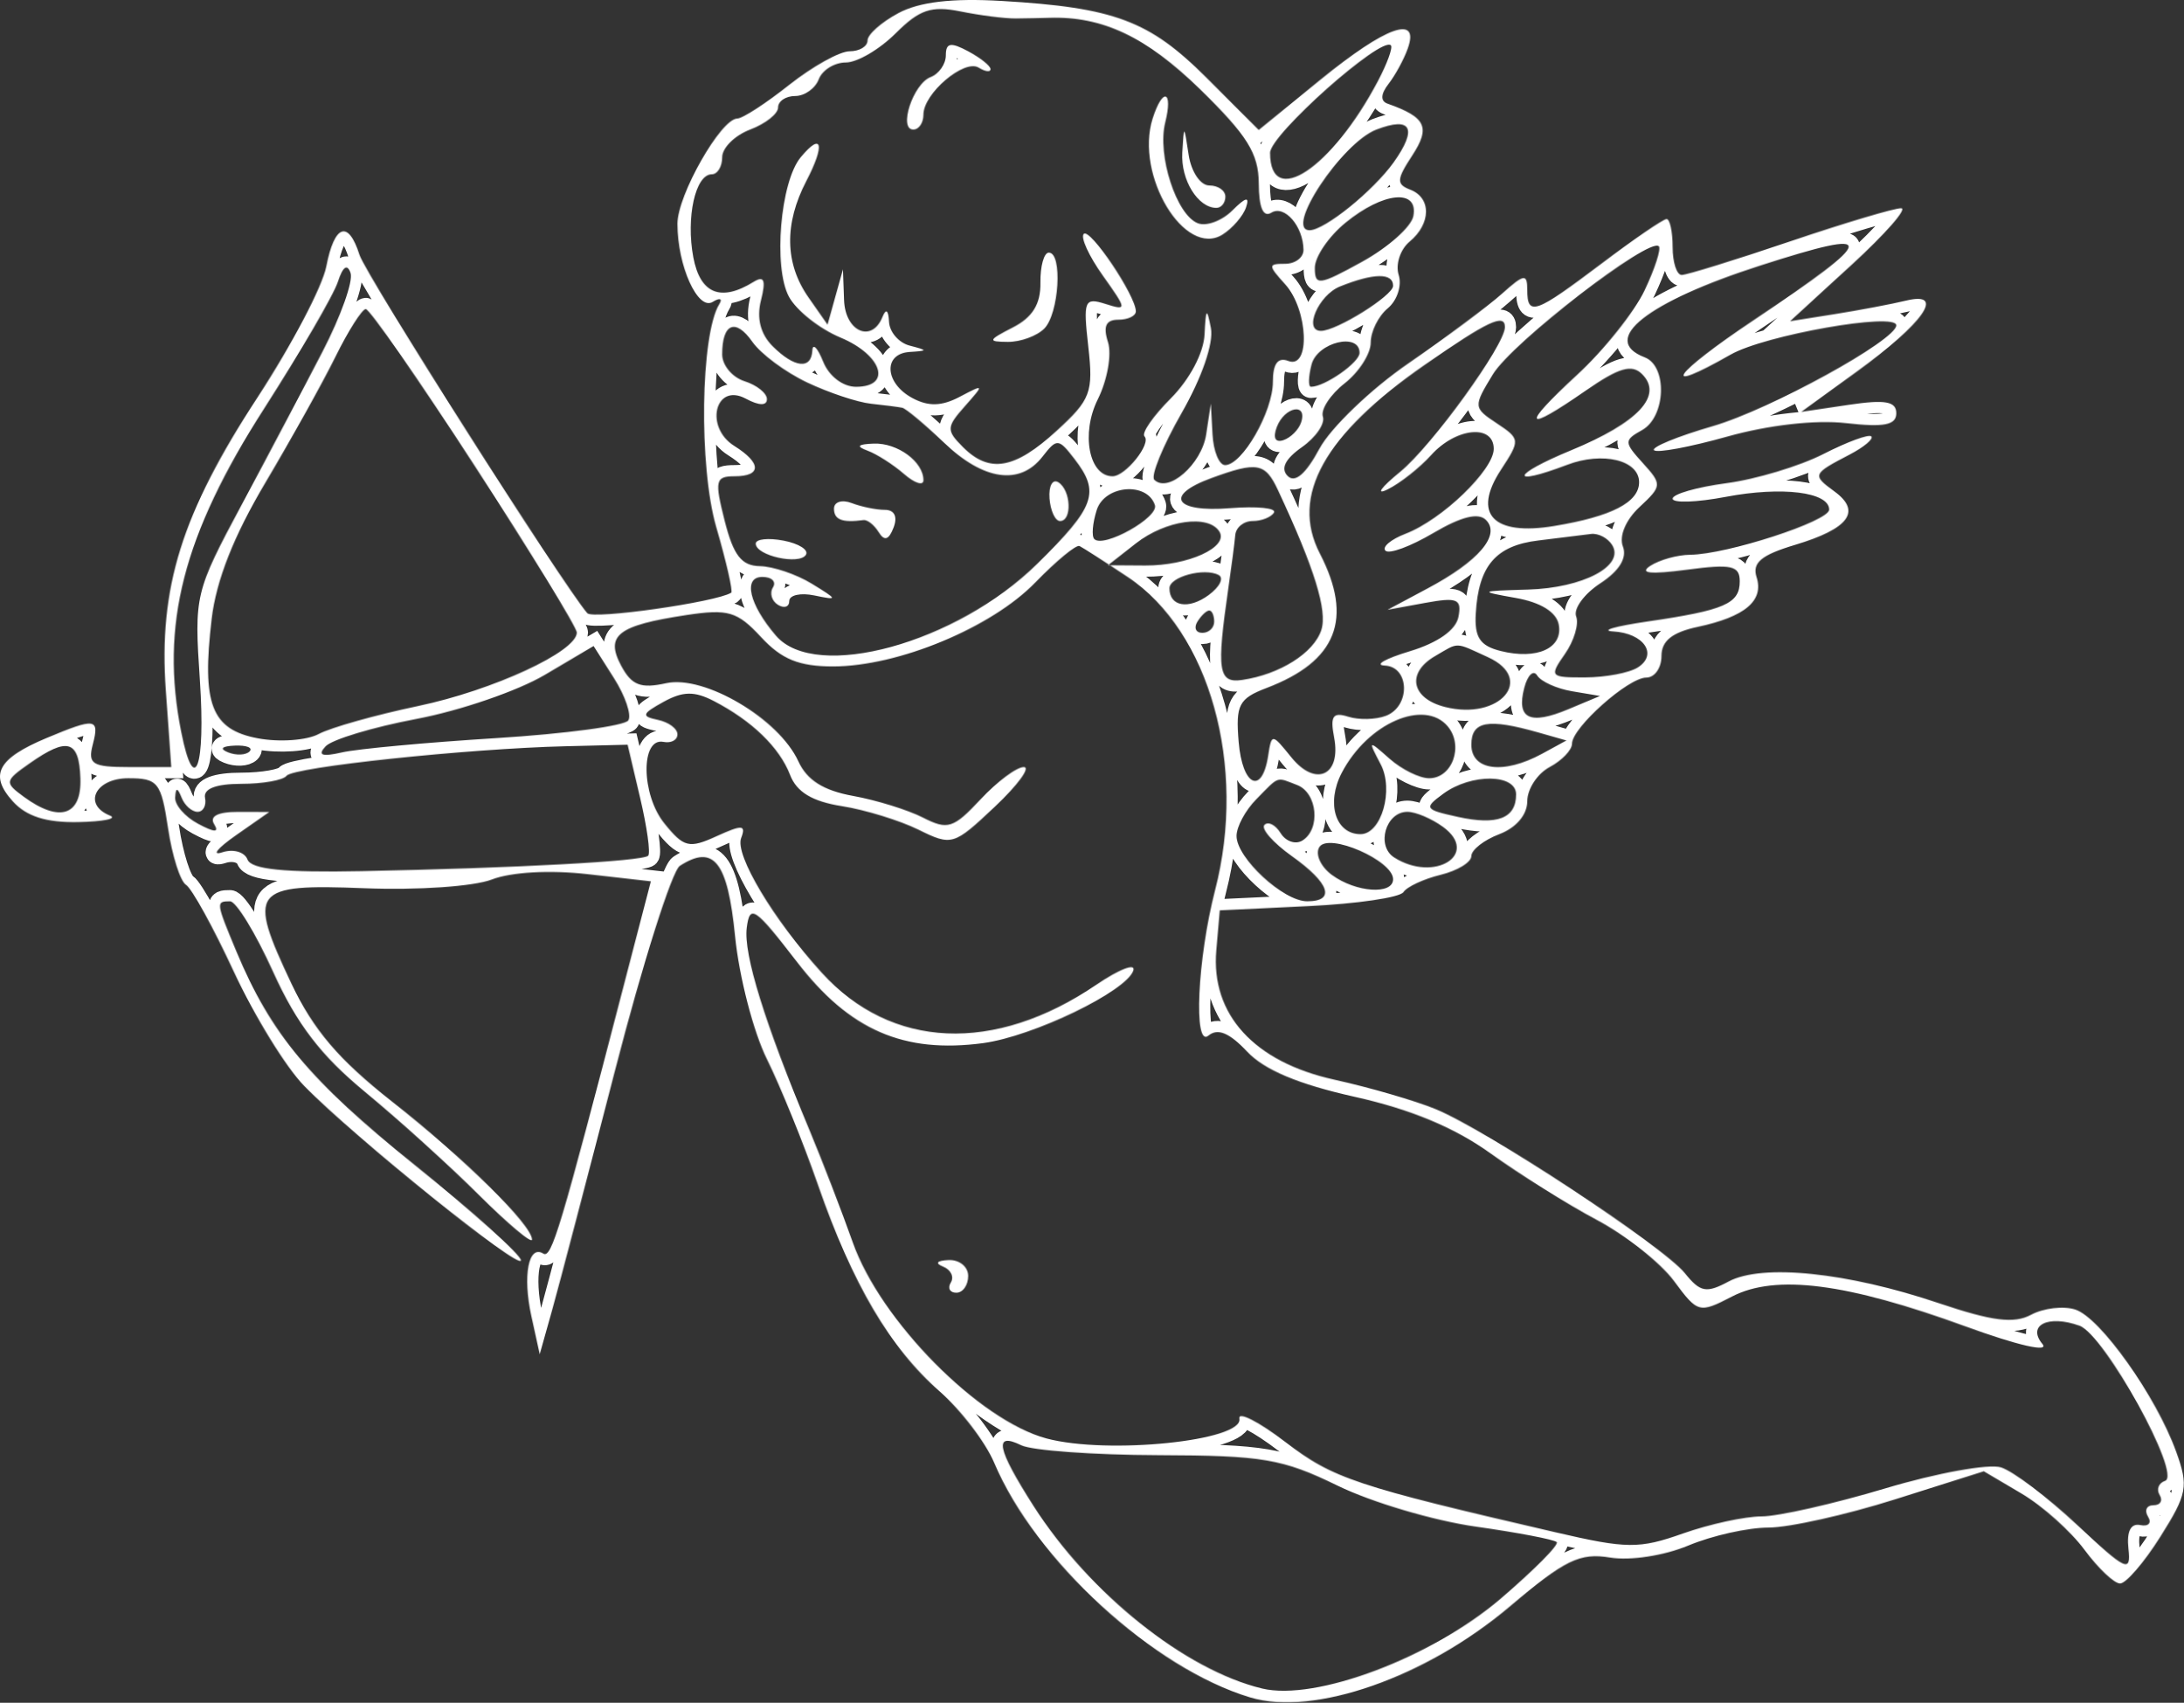 <svg width="2544" height="1983" viewBox="0 0 2544 1983" fill="none" xmlns="http://www.w3.org/2000/svg">
<rect x="0" y="0" width="2544" height="1983" fill="#333333" stroke="none"/>
<mask id="path-1-inside-1_1460_279" fill="white">
<path fill-rule="evenodd" clip-rule="evenodd" d="M1046.37 15.315C1026.67 25.879 1010.55 40.193 1010.55 47.122C1010.55 54.051 1001.13 59.73 989.631 59.73C978.13 59.73 946.505 77.314 919.374 98.805C892.244 120.296 865.021 137.958 858.887 138.036C839.688 138.323 789.125 227.153 789.125 260.588C789.125 309.627 812.883 362.26 830.193 351.567C838.477 346.448 841.915 347.646 837.851 354.224C815.956 389.652 813.834 543.411 834.27 613.694C846.109 654.409 853.976 688.86 851.762 690.254C834.218 701.247 690.696 721.683 684.131 714.116C655.893 681.553 426.277 320.502 418.774 296.875C405.71 255.73 389.559 261.395 380.064 310.46C375.558 333.749 339.609 402.143 300.182 462.461C211.561 598.038 184.573 684.289 193.17 804.431L199.526 893.326H150.383C107.661 893.326 102.126 889.926 108.052 867.276C116.153 836.329 111.36 835.625 54.389 859.435C-2.751 883.31 -12.989 902.43 14.885 933.221C30.788 950.805 53.894 958.138 91.054 957.421C120.386 956.861 137.071 953.436 128.11 949.828C96.043 936.881 111.008 906.351 149.419 906.351C183.974 906.351 187.725 911.079 195.762 964.663C200.568 996.731 210.011 1026.36 216.732 1030.52C223.44 1034.67 248.526 1080.23 272.465 1131.76C296.405 1183.3 333.201 1243.04 354.223 1264.54C413.46 1325.08 606.776 1480.61 606.776 1467.74C606.776 1461.41 551.003 1411.38 482.844 1356.56C360.761 1258.36 315.63 1204.31 275.474 1108.24C251.456 1050.73 251.313 1049.62 267.998 1049.62C275.097 1049.62 297.695 1086.67 318.222 1131.94C345.783 1192.74 373.851 1229.36 425.573 1271.96C464.088 1303.7 523.547 1357.48 557.698 1391.49C591.863 1425.49 619.775 1448.93 619.736 1443.59C619.632 1426.57 540.961 1349.09 455.882 1282.24C394.769 1234.21 364.799 1199.02 339.583 1145.74C287.809 1036.29 293.188 1029.25 424.714 1034.46C486.309 1036.9 551.85 1032.39 572.924 1024.27C595.484 1015.56 640.394 1013.06 684.431 1018.04L758.139 1026.39L727.166 1145.46C652.389 1432.92 642.49 1465.89 632.787 1459.88C615.594 1449.26 608.652 1485.75 618.954 1532.71L628.71 1577.13L643.324 1525.03C651.36 1496.38 684.314 1370.83 716.563 1246.04C748.813 1121.26 782.73 1014.3 791.925 1008.36C831.469 982.833 847.646 1003.39 856.243 1090.12C860.906 1137.28 877.551 1201.69 893.233 1233.24C908.902 1264.77 935.786 1330.99 952.979 1380.38C992.926 1495.18 1036.83 1569.72 1094.17 1620.06C1119.23 1642.06 1147.91 1679.5 1157.93 1703.25C1205.75 1816.73 1343.45 1942.99 1456.25 1976.79C1530.66 1999.09 1660.91 1953.54 1758.35 1871.15C1823.03 1816.47 1840.04 1808.16 1875.52 1813.91C1899.19 1817.76 1938.43 1811.7 1966.84 1799.83C1994.23 1788.39 2036.14 1779.02 2059.98 1779.02C2083.8 1779.02 2150 1764.28 2207.06 1746.24L2310.81 1713.47L2354.86 1739.45C2379.08 1753.74 2411.99 1783.15 2428 1804.78C2444.01 1826.43 2462.71 1844.15 2469.56 1844.15C2476.43 1844.15 2497.54 1819.59 2516.49 1789.57C2547.83 1739.93 2549.48 1731 2534.88 1690.61C2511.5 1625.95 2446.4 1534.3 2417.31 1525.06C2403.49 1520.67 2380.39 1523.38 2366 1531.09C2345.89 1541.85 2320.87 1538.71 2258.05 1517.53C2151.87 1481.73 2052.6 1471.53 2013.57 1492.42C1987.52 1506.36 1980.49 1505.02 1962.59 1482.73C1937.48 1451.43 1732.19 1316.34 1672.22 1291.63C1648.57 1281.9 1595.51 1266.48 1554.3 1257.39C1460.9 1236.75 1410.36 1181.42 1416.8 1106.84L1420.83 1060.16L1524.04 1055.25C1580.81 1052.54 1630.63 1045.22 1634.76 1038.96C1638.88 1032.71 1658.38 1023.64 1678.08 1018.82C1697.77 1014 1713.89 1004.15 1713.89 996.952C1713.89 989.749 1728.55 978.287 1746.46 971.475C1766.12 963.999 1779.02 948.838 1779.02 933.182C1779.02 918.933 1790.74 900.997 1805.07 893.326C1819.4 885.654 1831.12 873.45 1831.12 866.195C1831.12 847.439 1896.62 789.126 1917.68 789.126C1927.39 789.126 1935.32 777.873 1935.32 764.105C1935.32 746.431 1947.73 736.44 1977.65 730.045C2032.71 718.271 2054.82 699.593 2046.12 672.189C2040.78 655.347 2051.42 646.412 2090.86 634.586C2153.72 615.765 2168.63 595.589 2136.89 572.379C2110.57 553.128 2111.02 552.034 2154.61 529.331C2171.33 520.617 2182.66 511.122 2179.76 508.231C2176.87 505.339 2151.78 514.561 2124.01 528.706C2096.24 542.864 2045.37 558.194 2010.94 562.753C1976.5 567.325 1948.34 575.413 1948.34 580.728C1948.34 586.042 1976.18 585.104 2010.21 578.644C2075.62 566.231 2130.69 573.017 2130.69 593.492C2130.69 607.025 2011.45 645.735 1968.77 646.047C1953.96 646.165 1933.04 651.987 1922.29 658.994C1908.9 667.721 1922.24 669.141 1964.62 663.527C2016.97 656.598 2026.49 658.682 2026.49 677.047C2026.49 703.045 2008.92 710.677 1918.92 723.819C1881.38 729.29 1863.5 734.513 1879.19 735.398C1914.8 737.43 1931.62 762.204 1907.68 777.352C1897.81 783.617 1870.35 788.814 1846.66 788.931C1805.41 789.113 1804.41 787.967 1822.89 761.579C1833.5 746.431 1839.39 726.789 1835.99 717.919C1832.59 709.062 1845.21 691.713 1864.05 679.365C1886.28 664.803 1895.53 649.734 1890.41 636.409C1885.78 624.348 1893.78 605.384 1909.76 590.496C1936.05 566.009 1936.18 564.199 1913.65 539.295C1891.58 514.913 1891.53 512.763 1912.8 500.859C1940.46 485.385 1942.53 426.382 1915.78 416.118C1862.73 395.76 1918.24 351.775 2050.78 309.145C2189.47 264.547 2188.13 275.606 2043.11 372.602C1947.97 436.242 1931.14 461.237 2015.98 412.914C2055.64 390.329 2208.84 363.289 2208.84 378.893C2208.84 396.203 2062.1 476.802 1995.16 496.274C1954.02 508.231 1923.21 520.852 1926.67 524.317C1930.15 527.794 1968.65 520.617 2012.24 508.387C2060.14 494.958 2114.72 488.772 2150.18 492.77C2194.74 497.785 2208.84 495.024 2208.84 481.282C2208.84 467.398 2196 465.105 2153.49 471.435L2098.13 479.68L2162.42 433.077C2240.92 376.171 2266.96 338.842 2220.28 350.069C2203.24 354.172 2165.86 361.244 2137.21 365.803L2085.11 374.087L2156.74 308.493C2196.14 272.427 2222.15 242.718 2214.55 242.496C2206.93 242.262 2148.68 259.663 2085.11 281.154C2021.53 302.645 1964.74 320.229 1958.92 320.229C1953.11 320.229 1948.34 305.576 1948.34 287.667C1948.34 269.757 1945.17 255.104 1941.27 255.104C1937.38 255.104 1903.15 278.549 1865.19 307.204C1787.97 365.517 1779.02 368.656 1779.02 337.5C1779.02 318.418 1775.36 318.966 1749.71 341.915C1733.59 356.347 1684.52 392.869 1640.67 423.061C1596.8 453.266 1550.11 498.058 1536.89 522.61C1521 552.099 1508.47 562.857 1499.93 554.326C1491.4 545.795 1497 534.411 1516.48 520.774C1532.68 509.429 1543.69 493.421 1540.95 485.216C1538.21 476.997 1549.64 459.544 1566.32 446.414C1583.02 433.285 1596.67 411.963 1596.67 399.03C1596.67 386.096 1605.59 368.109 1616.51 359.056C1627.41 350.004 1633.14 332.537 1629.23 320.229C1625.33 307.92 1631.06 290.454 1641.96 281.402C1667.1 260.536 1667.49 230.422 1642.75 220.927C1626.33 214.623 1626.63 209.139 1644.98 181.149C1666.59 148.157 1661.07 136.538 1616.21 120.674C1607.82 117.704 1608.26 109.512 1617.45 97.672C1625.29 87.552 1635.35 69.017 1639.82 56.474C1654.05 16.605 1614.33 30.724 1538.46 92.527L1466.21 151.374L1405.49 90.665C1338.91 24.068 1298.23 8.803 1166.85 1.092C1108.89 -2.307 1070.89 2.173 1046.37 15.315ZM1183.13 21.502C1195.67 21.372 1213.26 21.033 1222.2 20.747C1284.23 18.741 1335.27 42.915 1397.85 103.937C1452.76 157.482 1466.08 178.843 1466.23 213.542C1466.36 241.819 1471.41 253.567 1480.91 247.693C1496.18 238.25 1517.99 263.427 1518.33 290.923C1518.43 299.884 1508.82 307.204 1496.96 307.204C1476.91 307.204 1476.91 308.858 1496.96 331.027C1523.85 360.736 1526.69 430.355 1500.61 420.339C1488.47 415.689 1482.7 423.569 1482.7 444.799C1482.7 479.472 1446.96 541.653 1427.05 541.653C1420.05 541.653 1413.45 525.541 1412.37 505.834L1410.41 470.016L1405 505.834C1399.71 540.728 1360.71 574.879 1344.57 558.741C1340.16 554.313 1354.45 519.393 1376.34 481.126C1399.98 439.811 1413.85 399.616 1410.49 382.162C1405.76 357.571 1404.55 358.783 1403.07 389.613C1402.04 411.065 1385.65 442.077 1363.81 463.92C1343.19 484.538 1329.37 504.467 1333.1 508.192C1341.49 516.567 1311.03 554.678 1295.96 554.678C1268.47 554.678 1258.91 504.818 1278.76 465.001C1289.84 442.794 1295.18 412.849 1290.61 398.47C1284.71 379.883 1288.21 372.329 1302.74 372.329C1313.96 372.329 1323.12 367.939 1323.1 362.56C1323 344.338 1269.69 265.147 1262.41 272.427C1258.44 276.4 1268.42 298.256 1284.61 320.971C1312.99 360.841 1313.09 362 1287.58 353.911C1263.1 346.135 1261.63 349.848 1267.7 403.771C1273.7 457.043 1270.54 465.431 1230.68 501.836C1181.75 546.524 1152.55 551.539 1121.57 520.565C1102.14 501.132 1102.32 497.407 1123.9 473.09C1146.8 447.261 1146.67 447.027 1118 462.07C1096.79 473.194 1081.51 473.597 1062.65 463.503C1030.53 446.31 1028.45 411.937 1059.39 409.893C1081.1 408.46 1081.1 408.095 1059.39 402.429C1046.85 399.147 1036.13 386.643 1035.57 374.634C1034.93 361.088 1032.05 358.978 1027.98 369.072C1015.55 399.85 984.538 386.304 983.196 349.535L981.907 313.716L972.933 345.901L963.959 378.099L941.673 346.266C914.191 307.035 913.357 260.445 939.224 210.833C961.354 168.41 957.694 152.989 932.66 183.155C908.981 211.679 900.579 311.164 918.945 345.471C927.502 361.453 954.542 382.905 979.029 393.142C1027.77 413.513 1039.43 450.478 997.107 450.478C981.829 450.478 965.652 438.092 958.853 421.172C952.38 405.047 946.701 399.199 946.245 408.147C945.112 430.68 925.301 428.492 899.824 403.015C885.835 389.027 881.172 370.596 886.395 349.822C892.335 326.142 890.146 320.659 877.799 328.291C839.532 351.932 815.579 342.15 807.608 299.637C798.894 253.19 810.043 203.005 829.073 203.005C835.754 203.005 841.225 194.07 841.225 183.142C841.225 172.227 855.878 157.717 873.787 150.905C891.696 144.093 906.35 132.514 906.35 125.181C906.35 117.835 915.324 111.83 926.291 111.83C937.271 111.83 949.618 103.038 953.734 92.293C957.863 81.547 972.06 72.755 985.307 72.755C998.54 72.755 1024.63 57.49 1043.29 38.825C1070.97 11.148 1084.87 6.445 1118.77 13.31C1141.63 17.933 1170.59 21.619 1183.13 21.502ZM1101.72 64.393C1101.72 74.618 1093.74 86.054 1084 89.792C1063.63 97.607 1046.08 150.905 1063.87 150.905C1070.36 150.905 1075.67 143.025 1075.67 133.386C1075.67 108.834 1123.25 68.418 1139.98 78.76C1147.6 83.462 1153.82 84.243 1153.82 80.492C1153.82 76.741 1142.1 67.402 1127.77 59.73C1107.38 48.816 1101.72 49.831 1101.72 64.393ZM1605.1 94.338C1551.37 196.088 1479.45 243.942 1479.45 177.945C1479.45 156.948 1609.03 41.691 1620.14 52.814C1622.62 55.289 1615.84 73.967 1605.1 94.338ZM1342.59 138.167C1321.71 203.955 1380.2 300.835 1424.08 273.17C1435.77 265.785 1448.1 251.483 1451.46 241.376C1455.78 228.429 1451.08 229.51 1435.58 245.01C1423.47 257.123 1405.36 263.87 1395.32 260.015C1370.39 250.454 1347.75 180.745 1357.26 142.842C1366.72 105.174 1354.32 101.215 1342.59 138.167ZM1623.29 189.172C1599.77 222.216 1542.89 268.129 1525.49 268.129C1495.52 268.129 1562.95 166.444 1603.18 150.957C1644.04 135.236 1651.54 149.498 1623.29 189.172ZM1377.2 177.606C1375.31 209.621 1395.32 242.079 1416.93 242.079C1422.66 242.079 1427.35 236.218 1427.35 229.054C1427.35 221.891 1418.95 216.03 1408.67 216.03C1398.3 216.03 1387.59 200.1 1384.57 180.211C1379.22 144.861 1379.13 144.835 1377.2 177.606ZM1646.32 251.679C1643.93 264.118 1617.12 287.992 1586.76 304.755C1536.42 332.524 1531.55 333.15 1531.55 311.919C1531.55 299.116 1547.67 275.449 1567.36 259.324C1611.13 223.48 1652.52 219.481 1646.32 251.679ZM1915.65 338.19C1903.62 363.563 1868.08 407.991 1836.68 436.932C1770.89 497.576 1775.14 504.818 1847.19 454.881C1885.86 428.075 1900.75 423.725 1912.72 435.695C1937.66 460.638 1908.23 492.184 1829.9 524.46C1760.64 552.984 1756.86 567.403 1825.48 541.327C1866.87 525.58 1909.27 535.857 1909.27 561.607C1909.27 584.987 1877.25 601.502 1810.55 612.547C1739.06 624.374 1714.6 598.624 1748.37 547.058C1770.98 512.555 1770.87 511.174 1743.57 493.044C1716.1 474.822 1716.02 473.676 1739.01 435.864C1761.44 398.991 1921.2 275.71 1932.24 286.768C1935.16 289.672 1927.7 312.818 1915.65 338.19ZM1211.93 329.398C1212.28 354.133 1202.74 369.58 1179.87 381.303C1150.68 396.268 1150.08 398.014 1174.01 398.183C1188.7 398.287 1207.75 391.345 1216.34 382.749C1233.65 365.438 1237.95 294.179 1221.7 294.179C1216.03 294.179 1211.64 310.03 1211.93 329.398ZM375.909 409.111C354.848 449.775 312.517 529.93 281.83 587.24C226.891 689.889 226.162 692.95 232.83 792.383C239.603 893.222 226.527 929.548 211.144 852.623C186.253 728.196 213.189 623.15 307.802 475.603C350.146 409.554 388.778 343.179 393.636 328.096C399.315 310.447 404.551 306.826 408.341 317.937C411.572 327.419 396.984 368.447 375.909 409.111ZM1622.72 332.915C1622.72 344.234 1556.84 385.354 1538.71 385.354C1517.92 385.354 1535.74 343.752 1560.85 333.658C1600.25 317.819 1622.72 317.559 1622.72 332.915ZM552.983 542.551C618.381 643.351 671.901 730.683 671.901 736.649C671.901 758.765 574.644 803.792 487.064 822.21C437.335 832.669 385.235 847.335 371.286 854.811C357.336 862.274 325.425 864.541 300.391 859.852C246.259 849.692 234.784 820.021 246.572 720.589C251.86 675.94 272.322 624.1 309.131 562.115C339.205 511.461 375.987 445.372 390.875 415.259C405.749 385.132 421.549 360.228 425.99 359.903C430.419 359.577 487.572 441.765 552.983 542.551ZM940.071 445.386C965.261 457.342 998.761 468.492 1014.5 470.159C1030.23 471.839 1046.64 473.949 1050.95 474.861C1055.26 475.786 1077.18 494.112 1099.68 515.603C1145.76 559.64 1188.01 565.645 1214.26 531.884C1231.03 510.302 1233.01 510.432 1251.51 534.372C1281.73 573.473 1275.85 590.04 1208.14 656.689C1114.27 749.088 950.126 794.18 903.836 740.283C872.615 703.93 865.191 671.902 887.984 671.902C898.938 671.902 904.513 677.359 900.397 684.028C896.268 690.697 898.86 699.827 906.141 704.334C913.422 708.828 919.374 706.861 919.374 699.945C919.374 693.028 932.556 690.111 948.681 693.471C976.463 699.267 976.293 698.551 945.424 679.691C927.515 668.75 900.384 659.593 885.145 659.333C863.823 658.981 854.367 646.829 844.195 606.777C832.238 559.679 833.332 554.678 855.63 554.678C887.294 554.678 887.151 539.178 855.318 519.302C820.333 497.446 833.045 445.19 868.707 464.272C884.181 472.555 893.325 472.764 893.325 464.845C893.325 457.902 881.602 448.511 867.275 443.966C852.947 439.42 841.225 425.353 841.225 412.693C841.225 376.588 856.764 370.114 876.34 398.066C886.187 412.133 914.868 433.429 940.071 445.386ZM1752.97 380.951C1752.97 401.856 1668.07 519.133 1630.98 549.455C1608.52 567.82 1601.95 577.041 1616.35 569.969C1630.76 562.883 1653.65 544.831 1667.21 529.839C1696.08 497.954 1739.94 493.669 1739.94 522.741C1739.94 547.332 1679.72 605.279 1637.19 621.613C1620.09 628.177 1609.58 637.047 1613.85 641.319C1618.11 645.592 1643.23 636.318 1669.66 620.727C1702.04 601.619 1722.02 596.67 1730.89 605.54C1748.45 623.098 1722.36 653.667 1662.72 685.396L1616.21 710.156L1659.85 702.159C1697.59 695.256 1702.88 697.47 1698.82 718.466C1695.89 733.731 1674.82 748.593 1642.15 758.427C1613.55 767.049 1600.42 774.551 1612.95 775.098C1642.06 776.375 1643.18 822.561 1614.37 833.619C1602.62 838.126 1582.89 838.608 1570.53 834.687C1552.57 828.983 1549.26 833.841 1554.05 858.914C1562.49 903.081 1532.6 917.018 1504.32 882.098C1481.47 853.847 1481.31 853.847 1477.13 880.535C1469.96 926.396 1447.09 915.364 1442.85 863.994C1439.26 820.777 1443.03 813.522 1475.38 801.226C1557.17 770.123 1576.74 720.654 1537.38 644.55C1502.75 577.562 1542.41 506.251 1659.52 424.949C1733.09 373.879 1752.97 364.527 1752.97 380.951ZM1583.65 410.948C1583.65 422.11 1543.09 450.478 1527.1 450.478C1523.73 450.478 1524.03 438.756 1527.77 424.428C1534.53 398.587 1583.65 386.734 1583.65 410.948ZM1515.54 492.002C1512.7 500.507 1503.41 509.781 1494.91 512.62C1485.39 515.798 1482.48 509.833 1487.34 497.16C1496.43 473.48 1523.35 468.557 1515.54 492.002ZM1010.55 524.838C1021.29 528.797 1040.34 540.962 1052.88 551.877C1065.42 562.805 1075.67 566.14 1075.67 559.301C1075.67 537.784 1045.49 515.564 1017.71 516.632C998.931 517.348 996.808 519.797 1010.55 524.838ZM1488.71 570.959C1531.17 661.99 1546.34 710.912 1539.18 733.51C1530.7 760.224 1490.7 785.518 1446.88 791.862C1419.09 795.886 1416.9 781.22 1430.85 684.927C1434.48 659.854 1438.12 632.02 1438.91 623.059C1439.72 614.11 1448.81 606.777 1459.14 606.777C1469.47 606.777 1480.63 602.388 1483.95 597.009C1487.26 591.629 1464.17 589.298 1432.62 591.812C1367.95 596.957 1355.68 577.015 1411.07 556.788C1464.58 537.237 1473.77 538.917 1488.71 570.959ZM1222.5 580.441C1223.6 594.925 1229.11 606.777 1234.75 606.777C1249.15 606.777 1247.56 570.829 1232.77 561.672C1226.03 557.517 1221.42 565.957 1222.5 580.441ZM1345.26 588.256C1349.98 602.609 1285.58 638.675 1274.68 627.787C1271.37 624.478 1272.64 609.265 1277.49 593.974C1286.72 564.915 1336.21 560.734 1345.26 588.256ZM971.474 592.359C971.474 605.306 980.995 608.992 1005.83 605.67C1010.41 605.058 1018.39 611.401 1023.56 619.776C1030.2 630.535 1035.3 628.946 1040.88 614.384C1045.77 601.672 1041.87 593.752 1030.74 593.752C1020.81 593.752 1003.41 590.197 992.08 585.846C980.748 581.496 971.474 584.427 971.474 592.359ZM1420.43 619.151C1431.57 637.165 1383.75 658.916 1333.78 658.591L1290.58 658.304L1323.15 632.827C1357.82 605.709 1407.78 598.689 1420.43 619.151ZM880.3 633.114C880.3 647.076 931.162 658.395 938.742 646.113C942.246 640.447 930.537 633.023 912.706 629.61C894.888 626.197 880.3 627.774 880.3 633.114ZM1877.93 634.807C1892.86 658.955 1843.94 684.784 1779.79 686.646C1722.6 688.287 1722.07 688.652 1765.85 696.415C1794.66 701.521 1812.88 712.813 1815.66 727.297C1820.92 754.819 1790.34 768.742 1747.94 758.101C1723.87 752.057 1717.4 742.263 1719.05 714.363C1722.32 658.734 1742.38 635.393 1792.04 629.441C1817.12 626.432 1844.61 623.032 1853.14 621.886C1861.68 620.74 1872.83 626.549 1877.93 634.807ZM1313.52 671.902C1409.05 735.398 1452.81 892.049 1415.4 1036.6C1394.73 1116.47 1389.94 1220.76 1407.6 1206.09C1418.41 1197.13 1432.05 1202.75 1452.6 1224.61C1472.78 1246.09 1512.44 1262.75 1578.25 1277.39C1643.26 1291.85 1694.54 1313.24 1736.49 1343.4C1770.63 1367.93 1826.23 1402.73 1860.06 1420.73C1893.89 1438.74 1934.33 1470.73 1949.93 1491.83C1977.6 1529.25 1979.25 1529.7 2017.49 1509.93C2068.33 1483.64 2151.18 1494.23 2289.54 1544.73C2350.24 1566.88 2387.53 1575.4 2379.04 1565.16C2360.87 1543.26 2385.85 1530.92 2422.16 1543.87C2451.46 1554.31 2541.84 1717.95 2521.97 1724.58C2514.43 1727.09 2511.57 1734.5 2515.62 1741.05C2519.67 1747.6 2516.43 1752.97 2508.42 1752.97C2500.41 1752.97 2497.57 1758.98 2502.1 1766.32C2506.64 1773.65 2502.59 1778.06 2493.1 1776.09C2481.9 1773.76 2477.06 1783.46 2479.3 1803.78C2482.43 1832.06 2476.74 1829.41 2419.7 1776.06C2385.02 1743.63 2345.04 1713.4 2330.87 1708.91C2316.69 1704.41 2256.03 1715.41 2196.06 1733.36C2136.1 1751.3 2071.21 1766 2051.89 1766C2032.56 1766 1991.35 1774.96 1960.31 1785.91C1909.29 1803.91 1895.1 1803.78 1812.14 1784.56C1578.53 1730.44 1553.08 1721.95 1497.63 1679.63C1466.19 1655.62 1441.9 1643.25 1443.67 1652.14C1448.8 1677.95 1290.12 1694.23 1218.95 1675.2C1140.29 1654.18 1025.55 1538.06 993.33 1446.89C980.67 1411.07 958.071 1352.45 943.119 1316.64C890.694 1191.1 865.894 1111.21 869.828 1080.49C873.396 1052.59 879.271 1056.59 928.57 1120.53C989.605 1199.71 1052.78 1227.19 1145.17 1214.81C1203.42 1206.99 1312.05 1154.54 1320.13 1130.33C1323.15 1121.27 1303.84 1128.63 1277.25 1146.69C1158.34 1227.38 1038.31 1222.1 957.016 1132.63C900.736 1070.7 855.813 995.584 863.328 976.008C869.268 960.521 864.709 960.183 834.738 973.833C802.645 988.46 796.575 986.975 773.925 958.997C746.742 925.419 745.987 858.653 772.844 864.02C781.805 865.804 789.125 861.844 789.125 855.202C789.125 848.572 778.875 840.978 766.332 838.36C746.625 834.219 747.51 831.379 772.844 817.403C795.39 804.965 808.91 804.73 831.456 816.388C875.819 839.337 908.121 870.61 920.286 902.391C927.945 922.436 946.023 933.338 980.657 938.822C1007.84 943.12 1048 955.468 1069.88 966.252C1108.69 985.386 1110.85 984.735 1158.72 939.59C1185.7 914.153 1200.92 893.326 1192.53 893.326C1184.16 893.326 1161.49 910.245 1142.19 930.916C1110.54 964.78 1103.92 966.89 1075.1 952.159C1057.5 943.185 1020.86 931.814 993.669 926.904C959.126 920.665 939.915 908.513 929.938 886.605C907.418 837.188 820.58 785.87 776.035 795.652C746.273 802.19 735.788 798.126 723.558 775.281C704.685 740.009 719.598 728.378 799.232 716.343C848.271 708.919 858.717 711.993 886.539 742.002C910.491 767.857 930.758 776.101 970.367 776.101C1046.26 776.101 1154.98 730.97 1206.07 678.271C1230.47 653.081 1253.62 634.012 1257.49 635.901C1261.37 637.79 1286.57 653.993 1313.52 671.902ZM1407.86 693.015C1384.4 710.169 1362.22 706.327 1362.22 685.109C1362.22 671.707 1402.77 660.792 1419.54 669.675C1426.01 673.087 1420.76 683.585 1407.86 693.015ZM1414.32 724.002C1414.32 731.165 1408.11 737.027 1400.53 737.027C1392.95 737.027 1390.36 731.165 1394.78 724.002C1399.21 716.838 1405.41 710.977 1408.58 710.977C1411.74 710.977 1414.32 716.838 1414.32 724.002ZM731.92 838.934C727.999 845.29 658.667 854.603 577.861 859.63C497.054 864.645 416.287 872.108 398.377 876.211C374.906 881.59 369.566 879.623 379.244 869.204C386.629 861.258 434.209 846.905 484.98 837.292C535.764 827.693 602.986 804.652 634.376 786.105L691.438 752.357L715.248 789.869C728.351 810.5 735.853 832.59 731.92 838.934ZM1733.16 765.317C1788.72 790.637 1746.94 839.324 1683.35 823.356C1643.86 813.444 1637.93 783.708 1671.56 764.118C1700.02 747.538 1693.88 747.42 1733.16 765.317ZM1831.12 805.03L1863.68 810.526L1826.77 825.974C1781.9 844.743 1766.11 837.058 1775.54 801.031C1779.44 786.118 1786.22 779.67 1790.6 786.717C1794.98 793.763 1813.21 801.995 1831.12 805.03ZM1686.48 846.084C1705.22 868.67 1691.6 906.351 1664.69 906.351C1653.47 906.351 1632.74 896.1 1618.59 883.557C1593.64 861.441 1593.34 861.636 1608.26 890.069C1623.93 919.936 1609.07 971.475 1584.78 971.475C1555.63 971.475 1544.56 935.396 1562.88 900.086C1592.83 842.359 1659.28 813.327 1686.48 846.084ZM1792.04 853.092L1824.61 862.365L1796.16 877.839C1751.38 902.209 1713.89 897.402 1713.89 867.276C1713.89 839.832 1733.16 836.329 1792.04 853.092ZM93.672 906.377C95.222 949.932 69.394 958.385 27.779 927.946C4.946 911.248 5.259 909.49 34.696 888.871C78.759 858.002 92.096 861.975 93.672 906.377ZM290.648 875.143C286.324 879.467 275.083 879.936 265.693 876.172C255.299 872.017 258.386 868.93 273.56 868.305C287.288 867.745 294.973 870.819 290.648 875.143ZM745.648 929.144C753.645 963.165 757.865 993.5 755.026 996.535C748.995 1002.98 601.631 1010.94 421.353 1014.54C330.882 1016.33 292.758 1012.46 288.33 1001C284.904 992.12 271.736 988.369 258.854 992.602C246.051 996.822 253.149 987.965 274.641 972.934L313.715 945.595L277.128 945.517C253.827 945.451 243.758 950.622 249.398 959.753C255.611 969.821 250.037 969.678 230.629 959.297C215.429 951.156 203.472 937.389 204.032 928.688C204.801 916.757 206.677 916.875 211.626 929.144C215.247 938.105 223.57 945.425 230.134 945.425C236.699 945.425 240.606 938.105 238.822 929.144C236.712 918.594 251.626 912.863 281.153 912.863C306.226 912.863 329.892 908.656 333.761 903.524C341.406 893.339 543.957 871.887 659.175 869.047L731.099 867.276L745.648 929.144ZM1510.94 914.257C1534.58 923.335 1538.59 965.588 1517.06 978.886C1509.1 983.81 1497.69 979.928 1491.73 970.264C1485.75 960.599 1477.27 956.275 1472.89 960.665C1468.51 965.041 1482.85 981.4 1504.74 996.991C1548.92 1028.45 1556.11 1049.62 1522.61 1049.62C1494.84 1049.62 1440.37 999.244 1440.37 973.559C1440.37 962.866 1450.64 943.719 1463.17 931.007C1490.73 903.068 1486.05 904.709 1510.94 914.257ZM1765.99 925.12C1765.99 953.058 1744.2 961.459 1698.03 951.313C1659.27 942.807 1658.25 941.153 1681.31 924.299C1713.75 900.581 1765.99 901.076 1765.99 925.12ZM1680.84 962.983C1724.3 994.777 1670.93 1028.3 1624.08 998.645C1602.69 985.099 1614.09 945.425 1639.35 945.425C1648.97 945.425 1667.62 953.332 1680.84 962.983ZM1622.72 1023.91C1622.72 1042.4 1579.48 1039.43 1551.58 1019.04C1538.37 1009.38 1531.73 994.751 1536.81 986.519C1547.44 969.326 1622.72 1002.1 1622.72 1023.91ZM1098.55 1475.07C1107.55 1478.7 1111.6 1487.03 1107.55 1493.58C1103.49 1500.13 1106.4 1505.5 1113.98 1505.5C1121.56 1505.5 1127.77 1496.71 1127.77 1485.96C1127.77 1475.21 1117.52 1466.89 1104.98 1467.45C1091.23 1468.08 1088.67 1471.1 1098.55 1475.07ZM1349.2 1694.65C1470.81 1694.98 1493.94 1698.92 1558 1730.16C1597.62 1749.48 1670.04 1770.96 1718.94 1777.89C1767.83 1784.8 1810.29 1792.92 1813.29 1795.91C1816.28 1798.91 1786.83 1828.62 1747.84 1861.92C1667.54 1930.53 1532.44 1981.36 1470.17 1966.42C1380.69 1944.96 1268.94 1855.69 1203.81 1753.67C1161.1 1686.78 1157.2 1667.33 1189.64 1683.14C1202.18 1689.25 1273.98 1694.42 1349.2 1694.65Z"/>
</mask>
<path fill-rule="evenodd" clip-rule="evenodd" d="M1046.37 15.315C1026.67 25.879 1010.55 40.193 1010.55 47.122C1010.55 54.051 1001.13 59.73 989.631 59.73C978.13 59.73 946.505 77.314 919.374 98.805C892.244 120.296 865.021 137.958 858.887 138.036C839.688 138.323 789.125 227.153 789.125 260.588C789.125 309.627 812.883 362.26 830.193 351.567C838.477 346.448 841.915 347.646 837.851 354.224C815.956 389.652 813.834 543.411 834.27 613.694C846.109 654.409 853.976 688.86 851.762 690.254C834.218 701.247 690.696 721.683 684.131 714.116C655.893 681.553 426.277 320.502 418.774 296.875C405.71 255.73 389.559 261.395 380.064 310.46C375.558 333.749 339.609 402.143 300.182 462.461C211.561 598.038 184.573 684.289 193.17 804.431L199.526 893.326H150.383C107.661 893.326 102.126 889.926 108.052 867.276C116.153 836.329 111.36 835.625 54.389 859.435C-2.751 883.31 -12.989 902.43 14.885 933.221C30.788 950.805 53.894 958.138 91.054 957.421C120.386 956.861 137.071 953.436 128.11 949.828C96.043 936.881 111.008 906.351 149.419 906.351C183.974 906.351 187.725 911.079 195.762 964.663C200.568 996.731 210.011 1026.36 216.732 1030.52C223.44 1034.67 248.526 1080.23 272.465 1131.76C296.405 1183.3 333.201 1243.04 354.223 1264.54C413.46 1325.08 606.776 1480.61 606.776 1467.74C606.776 1461.41 551.003 1411.38 482.844 1356.56C360.761 1258.36 315.63 1204.31 275.474 1108.24C251.456 1050.73 251.313 1049.62 267.998 1049.62C275.097 1049.62 297.695 1086.67 318.222 1131.94C345.783 1192.74 373.851 1229.36 425.573 1271.96C464.088 1303.7 523.547 1357.48 557.698 1391.49C591.863 1425.49 619.775 1448.93 619.736 1443.59C619.632 1426.57 540.961 1349.09 455.882 1282.24C394.769 1234.21 364.799 1199.02 339.583 1145.74C287.809 1036.29 293.188 1029.25 424.714 1034.46C486.309 1036.9 551.85 1032.39 572.924 1024.27C595.484 1015.56 640.394 1013.06 684.431 1018.04L758.139 1026.39L727.166 1145.46C652.389 1432.92 642.49 1465.89 632.787 1459.88C615.594 1449.26 608.652 1485.75 618.954 1532.71L628.71 1577.13L643.324 1525.03C651.36 1496.38 684.314 1370.83 716.563 1246.04C748.813 1121.26 782.73 1014.3 791.925 1008.36C831.469 982.833 847.646 1003.39 856.243 1090.12C860.906 1137.28 877.551 1201.69 893.233 1233.24C908.902 1264.77 935.786 1330.99 952.979 1380.38C992.926 1495.18 1036.83 1569.72 1094.17 1620.06C1119.23 1642.06 1147.91 1679.5 1157.93 1703.25C1205.75 1816.73 1343.45 1942.99 1456.25 1976.79C1530.66 1999.09 1660.91 1953.54 1758.35 1871.15C1823.03 1816.47 1840.04 1808.16 1875.52 1813.91C1899.19 1817.76 1938.43 1811.7 1966.84 1799.83C1994.23 1788.39 2036.14 1779.02 2059.98 1779.02C2083.8 1779.02 2150 1764.28 2207.06 1746.24L2310.81 1713.47L2354.86 1739.45C2379.08 1753.74 2411.99 1783.15 2428 1804.78C2444.01 1826.43 2462.71 1844.15 2469.56 1844.15C2476.43 1844.15 2497.54 1819.59 2516.49 1789.57C2547.83 1739.93 2549.48 1731 2534.88 1690.61C2511.5 1625.95 2446.4 1534.3 2417.31 1525.06C2403.49 1520.67 2380.39 1523.38 2366 1531.09C2345.89 1541.85 2320.87 1538.71 2258.05 1517.53C2151.87 1481.73 2052.6 1471.53 2013.57 1492.42C1987.52 1506.36 1980.49 1505.02 1962.59 1482.73C1937.48 1451.43 1732.19 1316.34 1672.22 1291.63C1648.57 1281.9 1595.51 1266.48 1554.3 1257.39C1460.9 1236.75 1410.36 1181.42 1416.8 1106.84L1420.83 1060.16L1524.04 1055.25C1580.81 1052.54 1630.63 1045.22 1634.76 1038.96C1638.88 1032.71 1658.38 1023.64 1678.08 1018.82C1697.77 1014 1713.89 1004.15 1713.89 996.952C1713.89 989.749 1728.55 978.287 1746.46 971.475C1766.12 963.999 1779.02 948.838 1779.02 933.182C1779.02 918.933 1790.74 900.997 1805.07 893.326C1819.4 885.654 1831.12 873.45 1831.12 866.195C1831.12 847.439 1896.62 789.126 1917.68 789.126C1927.39 789.126 1935.32 777.873 1935.32 764.105C1935.32 746.431 1947.73 736.44 1977.65 730.045C2032.71 718.271 2054.82 699.593 2046.12 672.189C2040.78 655.347 2051.42 646.412 2090.86 634.586C2153.72 615.765 2168.63 595.589 2136.89 572.379C2110.57 553.128 2111.02 552.034 2154.61 529.331C2171.33 520.617 2182.66 511.122 2179.76 508.231C2176.87 505.339 2151.78 514.561 2124.01 528.706C2096.24 542.864 2045.37 558.194 2010.94 562.753C1976.5 567.325 1948.34 575.413 1948.34 580.728C1948.34 586.042 1976.18 585.104 2010.21 578.644C2075.62 566.231 2130.69 573.017 2130.69 593.492C2130.69 607.025 2011.45 645.735 1968.77 646.047C1953.96 646.165 1933.04 651.987 1922.29 658.994C1908.9 667.721 1922.24 669.141 1964.62 663.527C2016.97 656.598 2026.49 658.682 2026.49 677.047C2026.49 703.045 2008.92 710.677 1918.92 723.819C1881.38 729.29 1863.5 734.513 1879.19 735.398C1914.8 737.43 1931.62 762.204 1907.68 777.352C1897.81 783.617 1870.35 788.814 1846.66 788.931C1805.41 789.113 1804.41 787.967 1822.89 761.579C1833.5 746.431 1839.39 726.789 1835.99 717.919C1832.59 709.062 1845.21 691.713 1864.05 679.365C1886.28 664.803 1895.53 649.734 1890.41 636.409C1885.78 624.348 1893.78 605.384 1909.76 590.496C1936.05 566.009 1936.18 564.199 1913.65 539.295C1891.58 514.913 1891.53 512.763 1912.8 500.859C1940.46 485.385 1942.53 426.382 1915.78 416.118C1862.73 395.76 1918.24 351.775 2050.78 309.145C2189.47 264.547 2188.13 275.606 2043.11 372.602C1947.97 436.242 1931.14 461.237 2015.98 412.914C2055.64 390.329 2208.84 363.289 2208.84 378.893C2208.84 396.203 2062.1 476.802 1995.16 496.274C1954.02 508.231 1923.21 520.852 1926.67 524.317C1930.15 527.794 1968.65 520.617 2012.24 508.387C2060.14 494.958 2114.72 488.772 2150.18 492.77C2194.74 497.785 2208.84 495.024 2208.84 481.282C2208.84 467.398 2196 465.105 2153.49 471.435L2098.13 479.68L2162.42 433.077C2240.92 376.171 2266.96 338.842 2220.28 350.069C2203.24 354.172 2165.86 361.244 2137.21 365.803L2085.11 374.087L2156.74 308.493C2196.14 272.427 2222.15 242.718 2214.55 242.496C2206.93 242.262 2148.68 259.663 2085.11 281.154C2021.53 302.645 1964.74 320.229 1958.92 320.229C1953.11 320.229 1948.34 305.576 1948.34 287.667C1948.34 269.757 1945.17 255.104 1941.27 255.104C1937.38 255.104 1903.15 278.549 1865.19 307.204C1787.97 365.517 1779.02 368.656 1779.02 337.5C1779.02 318.418 1775.36 318.966 1749.71 341.915C1733.59 356.347 1684.52 392.869 1640.67 423.061C1596.8 453.266 1550.11 498.058 1536.89 522.61C1521 552.099 1508.47 562.857 1499.93 554.326C1491.4 545.795 1497 534.411 1516.48 520.774C1532.68 509.429 1543.69 493.421 1540.95 485.216C1538.21 476.997 1549.64 459.544 1566.32 446.414C1583.02 433.285 1596.67 411.963 1596.67 399.03C1596.67 386.096 1605.59 368.109 1616.51 359.056C1627.41 350.004 1633.14 332.537 1629.23 320.229C1625.33 307.92 1631.06 290.454 1641.96 281.402C1667.1 260.536 1667.49 230.422 1642.75 220.927C1626.33 214.623 1626.63 209.139 1644.98 181.149C1666.59 148.157 1661.07 136.538 1616.21 120.674C1607.82 117.704 1608.26 109.512 1617.45 97.672C1625.29 87.552 1635.35 69.017 1639.82 56.474C1654.05 16.605 1614.33 30.724 1538.46 92.527L1466.21 151.374L1405.49 90.665C1338.91 24.068 1298.23 8.803 1166.85 1.092C1108.89 -2.307 1070.89 2.173 1046.37 15.315ZM1183.13 21.502C1195.67 21.372 1213.26 21.033 1222.2 20.747C1284.23 18.741 1335.27 42.915 1397.85 103.937C1452.76 157.482 1466.08 178.843 1466.23 213.542C1466.36 241.819 1471.41 253.567 1480.91 247.693C1496.18 238.25 1517.99 263.427 1518.33 290.923C1518.43 299.884 1508.82 307.204 1496.96 307.204C1476.91 307.204 1476.91 308.858 1496.96 331.027C1523.85 360.736 1526.69 430.355 1500.61 420.339C1488.47 415.689 1482.7 423.569 1482.7 444.799C1482.7 479.472 1446.96 541.653 1427.05 541.653C1420.05 541.653 1413.45 525.541 1412.37 505.834L1410.41 470.016L1405 505.834C1399.71 540.728 1360.71 574.879 1344.57 558.741C1340.16 554.313 1354.45 519.393 1376.34 481.126C1399.98 439.811 1413.85 399.616 1410.49 382.162C1405.76 357.571 1404.55 358.783 1403.07 389.613C1402.04 411.065 1385.65 442.077 1363.81 463.92C1343.19 484.538 1329.37 504.467 1333.1 508.192C1341.49 516.567 1311.03 554.678 1295.96 554.678C1268.47 554.678 1258.91 504.818 1278.76 465.001C1289.84 442.794 1295.18 412.849 1290.61 398.47C1284.71 379.883 1288.21 372.329 1302.74 372.329C1313.96 372.329 1323.12 367.939 1323.1 362.56C1323 344.338 1269.69 265.147 1262.41 272.427C1258.44 276.4 1268.42 298.256 1284.61 320.971C1312.99 360.841 1313.09 362 1287.58 353.911C1263.1 346.135 1261.63 349.848 1267.7 403.771C1273.7 457.043 1270.54 465.431 1230.68 501.836C1181.75 546.524 1152.55 551.539 1121.57 520.565C1102.14 501.132 1102.32 497.407 1123.9 473.09C1146.8 447.261 1146.67 447.027 1118 462.07C1096.79 473.194 1081.51 473.597 1062.65 463.503C1030.53 446.31 1028.45 411.937 1059.39 409.893C1081.1 408.46 1081.1 408.095 1059.39 402.429C1046.85 399.147 1036.13 386.643 1035.57 374.634C1034.93 361.088 1032.05 358.978 1027.98 369.072C1015.55 399.85 984.538 386.304 983.196 349.535L981.907 313.716L972.933 345.901L963.959 378.099L941.673 346.266C914.191 307.035 913.357 260.445 939.224 210.833C961.354 168.41 957.694 152.989 932.66 183.155C908.981 211.679 900.579 311.164 918.945 345.471C927.502 361.453 954.542 382.905 979.029 393.142C1027.77 413.513 1039.43 450.478 997.107 450.478C981.829 450.478 965.652 438.092 958.853 421.172C952.38 405.047 946.701 399.199 946.245 408.147C945.112 430.68 925.301 428.492 899.824 403.015C885.835 389.027 881.172 370.596 886.395 349.822C892.335 326.142 890.146 320.659 877.799 328.291C839.532 351.932 815.579 342.15 807.608 299.637C798.894 253.19 810.043 203.005 829.073 203.005C835.754 203.005 841.225 194.07 841.225 183.142C841.225 172.227 855.878 157.717 873.787 150.905C891.696 144.093 906.35 132.514 906.35 125.181C906.35 117.835 915.324 111.83 926.291 111.83C937.271 111.83 949.618 103.038 953.734 92.293C957.863 81.547 972.06 72.755 985.307 72.755C998.54 72.755 1024.63 57.49 1043.29 38.825C1070.97 11.148 1084.87 6.445 1118.77 13.31C1141.63 17.933 1170.59 21.619 1183.13 21.502ZM1101.72 64.393C1101.72 74.618 1093.74 86.054 1084 89.792C1063.63 97.607 1046.08 150.905 1063.87 150.905C1070.36 150.905 1075.67 143.025 1075.67 133.386C1075.67 108.834 1123.25 68.418 1139.98 78.76C1147.6 83.462 1153.82 84.243 1153.82 80.492C1153.82 76.741 1142.1 67.402 1127.77 59.73C1107.38 48.816 1101.72 49.831 1101.72 64.393ZM1605.1 94.338C1551.37 196.088 1479.45 243.942 1479.45 177.945C1479.45 156.948 1609.03 41.691 1620.14 52.814C1622.62 55.289 1615.84 73.967 1605.1 94.338ZM1342.59 138.167C1321.71 203.955 1380.2 300.835 1424.08 273.17C1435.77 265.785 1448.1 251.483 1451.46 241.376C1455.78 228.429 1451.08 229.51 1435.58 245.01C1423.47 257.123 1405.36 263.87 1395.32 260.015C1370.39 250.454 1347.75 180.745 1357.26 142.842C1366.72 105.174 1354.32 101.215 1342.59 138.167ZM1623.29 189.172C1599.77 222.216 1542.89 268.129 1525.49 268.129C1495.52 268.129 1562.95 166.444 1603.18 150.957C1644.04 135.236 1651.54 149.498 1623.29 189.172ZM1377.2 177.606C1375.31 209.621 1395.32 242.079 1416.93 242.079C1422.66 242.079 1427.35 236.218 1427.35 229.054C1427.35 221.891 1418.95 216.03 1408.67 216.03C1398.3 216.03 1387.59 200.1 1384.57 180.211C1379.22 144.861 1379.13 144.835 1377.2 177.606ZM1646.32 251.679C1643.93 264.118 1617.12 287.992 1586.76 304.755C1536.42 332.524 1531.55 333.15 1531.55 311.919C1531.55 299.116 1547.67 275.449 1567.36 259.324C1611.13 223.48 1652.52 219.481 1646.32 251.679ZM1915.65 338.19C1903.62 363.563 1868.08 407.991 1836.68 436.932C1770.89 497.576 1775.14 504.818 1847.19 454.881C1885.86 428.075 1900.75 423.725 1912.72 435.695C1937.66 460.638 1908.23 492.184 1829.9 524.46C1760.64 552.984 1756.86 567.403 1825.48 541.327C1866.87 525.58 1909.27 535.857 1909.27 561.607C1909.27 584.987 1877.25 601.502 1810.55 612.547C1739.06 624.374 1714.6 598.624 1748.37 547.058C1770.98 512.555 1770.87 511.174 1743.57 493.044C1716.1 474.822 1716.02 473.676 1739.01 435.864C1761.44 398.991 1921.2 275.71 1932.24 286.768C1935.16 289.672 1927.7 312.818 1915.65 338.19ZM1211.93 329.398C1212.28 354.133 1202.74 369.58 1179.87 381.303C1150.68 396.268 1150.08 398.014 1174.01 398.183C1188.7 398.287 1207.75 391.345 1216.34 382.749C1233.65 365.438 1237.95 294.179 1221.7 294.179C1216.03 294.179 1211.64 310.03 1211.93 329.398ZM375.909 409.111C354.848 449.775 312.517 529.93 281.83 587.24C226.891 689.889 226.162 692.95 232.83 792.383C239.603 893.222 226.527 929.548 211.144 852.623C186.253 728.196 213.189 623.15 307.802 475.603C350.146 409.554 388.778 343.179 393.636 328.096C399.315 310.447 404.551 306.826 408.341 317.937C411.572 327.419 396.984 368.447 375.909 409.111ZM1622.72 332.915C1622.72 344.234 1556.84 385.354 1538.71 385.354C1517.92 385.354 1535.74 343.752 1560.85 333.658C1600.25 317.819 1622.72 317.559 1622.72 332.915ZM552.983 542.551C618.381 643.351 671.901 730.683 671.901 736.649C671.901 758.765 574.644 803.792 487.064 822.21C437.335 832.669 385.235 847.335 371.286 854.811C357.336 862.274 325.425 864.541 300.391 859.852C246.259 849.692 234.784 820.021 246.572 720.589C251.86 675.94 272.322 624.1 309.131 562.115C339.205 511.461 375.987 445.372 390.875 415.259C405.749 385.132 421.549 360.228 425.99 359.903C430.419 359.577 487.572 441.765 552.983 542.551ZM940.071 445.386C965.261 457.342 998.761 468.492 1014.5 470.159C1030.23 471.839 1046.64 473.949 1050.95 474.861C1055.26 475.786 1077.18 494.112 1099.68 515.603C1145.76 559.64 1188.01 565.645 1214.26 531.884C1231.03 510.302 1233.01 510.432 1251.51 534.372C1281.73 573.473 1275.85 590.04 1208.14 656.689C1114.27 749.088 950.126 794.18 903.836 740.283C872.615 703.93 865.191 671.902 887.984 671.902C898.938 671.902 904.513 677.359 900.397 684.028C896.268 690.697 898.86 699.827 906.141 704.334C913.422 708.828 919.374 706.861 919.374 699.945C919.374 693.028 932.556 690.111 948.681 693.471C976.463 699.267 976.293 698.551 945.424 679.691C927.515 668.75 900.384 659.593 885.145 659.333C863.823 658.981 854.367 646.829 844.195 606.777C832.238 559.679 833.332 554.678 855.63 554.678C887.294 554.678 887.151 539.178 855.318 519.302C820.333 497.446 833.045 445.19 868.707 464.272C884.181 472.555 893.325 472.764 893.325 464.845C893.325 457.902 881.602 448.511 867.275 443.966C852.947 439.42 841.225 425.353 841.225 412.693C841.225 376.588 856.764 370.114 876.34 398.066C886.187 412.133 914.868 433.429 940.071 445.386ZM1752.97 380.951C1752.97 401.856 1668.07 519.133 1630.98 549.455C1608.52 567.82 1601.95 577.041 1616.35 569.969C1630.76 562.883 1653.65 544.831 1667.21 529.839C1696.08 497.954 1739.94 493.669 1739.94 522.741C1739.94 547.332 1679.72 605.279 1637.19 621.613C1620.09 628.177 1609.58 637.047 1613.85 641.319C1618.11 645.592 1643.23 636.318 1669.66 620.727C1702.04 601.619 1722.02 596.67 1730.89 605.54C1748.45 623.098 1722.36 653.667 1662.72 685.396L1616.21 710.156L1659.85 702.159C1697.59 695.256 1702.88 697.47 1698.82 718.466C1695.89 733.731 1674.82 748.593 1642.15 758.427C1613.55 767.049 1600.42 774.551 1612.95 775.098C1642.06 776.375 1643.18 822.561 1614.37 833.619C1602.62 838.126 1582.89 838.608 1570.53 834.687C1552.57 828.983 1549.26 833.841 1554.05 858.914C1562.49 903.081 1532.6 917.018 1504.32 882.098C1481.47 853.847 1481.31 853.847 1477.13 880.535C1469.96 926.396 1447.09 915.364 1442.85 863.994C1439.26 820.777 1443.03 813.522 1475.38 801.226C1557.17 770.123 1576.74 720.654 1537.38 644.55C1502.75 577.562 1542.41 506.251 1659.52 424.949C1733.09 373.879 1752.97 364.527 1752.97 380.951ZM1583.65 410.948C1583.65 422.11 1543.09 450.478 1527.1 450.478C1523.73 450.478 1524.03 438.756 1527.77 424.428C1534.53 398.587 1583.65 386.734 1583.65 410.948ZM1515.54 492.002C1512.7 500.507 1503.41 509.781 1494.91 512.62C1485.39 515.798 1482.48 509.833 1487.34 497.16C1496.43 473.48 1523.35 468.557 1515.54 492.002ZM1010.55 524.838C1021.29 528.797 1040.34 540.962 1052.88 551.877C1065.42 562.805 1075.67 566.14 1075.67 559.301C1075.67 537.784 1045.49 515.564 1017.71 516.632C998.931 517.348 996.808 519.797 1010.55 524.838ZM1488.71 570.959C1531.17 661.99 1546.34 710.912 1539.18 733.51C1530.7 760.224 1490.7 785.518 1446.88 791.862C1419.09 795.886 1416.9 781.22 1430.85 684.927C1434.48 659.854 1438.12 632.02 1438.91 623.059C1439.72 614.11 1448.81 606.777 1459.14 606.777C1469.47 606.777 1480.63 602.388 1483.95 597.009C1487.26 591.629 1464.17 589.298 1432.62 591.812C1367.95 596.957 1355.68 577.015 1411.07 556.788C1464.58 537.237 1473.77 538.917 1488.71 570.959ZM1222.5 580.441C1223.6 594.925 1229.11 606.777 1234.75 606.777C1249.15 606.777 1247.56 570.829 1232.77 561.672C1226.03 557.517 1221.42 565.957 1222.5 580.441ZM1345.26 588.256C1349.98 602.609 1285.58 638.675 1274.68 627.787C1271.37 624.478 1272.64 609.265 1277.49 593.974C1286.72 564.915 1336.21 560.734 1345.26 588.256ZM971.474 592.359C971.474 605.306 980.995 608.992 1005.83 605.67C1010.41 605.058 1018.39 611.401 1023.56 619.776C1030.2 630.535 1035.3 628.946 1040.88 614.384C1045.77 601.672 1041.87 593.752 1030.74 593.752C1020.81 593.752 1003.41 590.197 992.08 585.846C980.748 581.496 971.474 584.427 971.474 592.359ZM1420.43 619.151C1431.57 637.165 1383.75 658.916 1333.78 658.591L1290.58 658.304L1323.15 632.827C1357.82 605.709 1407.78 598.689 1420.43 619.151ZM880.3 633.114C880.3 647.076 931.162 658.395 938.742 646.113C942.246 640.447 930.537 633.023 912.706 629.61C894.888 626.197 880.3 627.774 880.3 633.114ZM1877.93 634.807C1892.86 658.955 1843.94 684.784 1779.79 686.646C1722.6 688.287 1722.07 688.652 1765.85 696.415C1794.66 701.521 1812.88 712.813 1815.66 727.297C1820.92 754.819 1790.34 768.742 1747.94 758.101C1723.87 752.057 1717.4 742.263 1719.05 714.363C1722.32 658.734 1742.38 635.393 1792.04 629.441C1817.12 626.432 1844.61 623.032 1853.14 621.886C1861.68 620.74 1872.83 626.549 1877.93 634.807ZM1313.52 671.902C1409.05 735.398 1452.81 892.049 1415.4 1036.6C1394.73 1116.47 1389.94 1220.76 1407.6 1206.09C1418.41 1197.13 1432.05 1202.75 1452.6 1224.61C1472.78 1246.09 1512.44 1262.75 1578.25 1277.39C1643.26 1291.85 1694.54 1313.24 1736.49 1343.4C1770.63 1367.93 1826.23 1402.73 1860.06 1420.73C1893.89 1438.74 1934.33 1470.73 1949.93 1491.83C1977.6 1529.25 1979.25 1529.7 2017.49 1509.93C2068.33 1483.64 2151.18 1494.23 2289.54 1544.73C2350.24 1566.88 2387.53 1575.4 2379.04 1565.16C2360.87 1543.26 2385.85 1530.92 2422.16 1543.87C2451.46 1554.31 2541.84 1717.95 2521.97 1724.58C2514.43 1727.09 2511.57 1734.5 2515.62 1741.05C2519.67 1747.6 2516.43 1752.97 2508.42 1752.97C2500.41 1752.97 2497.57 1758.98 2502.1 1766.32C2506.64 1773.65 2502.59 1778.06 2493.1 1776.09C2481.9 1773.76 2477.06 1783.46 2479.3 1803.78C2482.43 1832.06 2476.74 1829.41 2419.7 1776.06C2385.02 1743.63 2345.04 1713.4 2330.87 1708.91C2316.69 1704.41 2256.03 1715.41 2196.06 1733.36C2136.1 1751.3 2071.21 1766 2051.89 1766C2032.56 1766 1991.35 1774.96 1960.31 1785.91C1909.29 1803.91 1895.1 1803.78 1812.14 1784.56C1578.53 1730.44 1553.08 1721.95 1497.63 1679.63C1466.19 1655.62 1441.9 1643.25 1443.67 1652.14C1448.8 1677.95 1290.12 1694.23 1218.95 1675.2C1140.29 1654.18 1025.55 1538.06 993.33 1446.89C980.67 1411.07 958.071 1352.45 943.119 1316.64C890.694 1191.1 865.894 1111.21 869.828 1080.49C873.396 1052.59 879.271 1056.59 928.57 1120.53C989.605 1199.71 1052.78 1227.19 1145.17 1214.81C1203.42 1206.99 1312.05 1154.54 1320.13 1130.33C1323.15 1121.27 1303.84 1128.63 1277.25 1146.69C1158.34 1227.38 1038.31 1222.1 957.016 1132.63C900.736 1070.7 855.813 995.584 863.328 976.008C869.268 960.521 864.709 960.183 834.738 973.833C802.645 988.46 796.575 986.975 773.925 958.997C746.742 925.419 745.987 858.653 772.844 864.02C781.805 865.804 789.125 861.844 789.125 855.202C789.125 848.572 778.875 840.978 766.332 838.36C746.625 834.219 747.51 831.379 772.844 817.403C795.39 804.965 808.91 804.73 831.456 816.388C875.819 839.337 908.121 870.61 920.286 902.391C927.945 922.436 946.023 933.338 980.657 938.822C1007.84 943.12 1048 955.468 1069.88 966.252C1108.69 985.386 1110.85 984.735 1158.72 939.59C1185.7 914.153 1200.92 893.326 1192.53 893.326C1184.16 893.326 1161.49 910.245 1142.19 930.916C1110.54 964.78 1103.92 966.89 1075.1 952.159C1057.5 943.185 1020.86 931.814 993.669 926.904C959.126 920.665 939.915 908.513 929.938 886.605C907.418 837.188 820.58 785.87 776.035 795.652C746.273 802.19 735.788 798.126 723.558 775.281C704.685 740.009 719.598 728.378 799.232 716.343C848.271 708.919 858.717 711.993 886.539 742.002C910.491 767.857 930.758 776.101 970.367 776.101C1046.26 776.101 1154.98 730.97 1206.07 678.271C1230.47 653.081 1253.62 634.012 1257.49 635.901C1261.37 637.79 1286.57 653.993 1313.52 671.902ZM1407.86 693.015C1384.4 710.169 1362.22 706.327 1362.22 685.109C1362.22 671.707 1402.77 660.792 1419.54 669.675C1426.01 673.087 1420.76 683.585 1407.86 693.015ZM1414.32 724.002C1414.32 731.165 1408.11 737.027 1400.53 737.027C1392.95 737.027 1390.36 731.165 1394.78 724.002C1399.21 716.838 1405.41 710.977 1408.58 710.977C1411.74 710.977 1414.32 716.838 1414.32 724.002ZM731.92 838.934C727.999 845.29 658.667 854.603 577.861 859.63C497.054 864.645 416.287 872.108 398.377 876.211C374.906 881.59 369.566 879.623 379.244 869.204C386.629 861.258 434.209 846.905 484.98 837.292C535.764 827.693 602.986 804.652 634.376 786.105L691.438 752.357L715.248 789.869C728.351 810.5 735.853 832.59 731.92 838.934ZM1733.16 765.317C1788.72 790.637 1746.94 839.324 1683.35 823.356C1643.86 813.444 1637.93 783.708 1671.56 764.118C1700.02 747.538 1693.88 747.42 1733.16 765.317ZM1831.12 805.03L1863.68 810.526L1826.77 825.974C1781.9 844.743 1766.11 837.058 1775.54 801.031C1779.44 786.118 1786.22 779.67 1790.6 786.717C1794.98 793.763 1813.21 801.995 1831.12 805.03ZM1686.48 846.084C1705.22 868.67 1691.6 906.351 1664.69 906.351C1653.47 906.351 1632.74 896.1 1618.59 883.557C1593.64 861.441 1593.34 861.636 1608.26 890.069C1623.93 919.936 1609.07 971.475 1584.78 971.475C1555.63 971.475 1544.56 935.396 1562.88 900.086C1592.83 842.359 1659.28 813.327 1686.48 846.084ZM1792.04 853.092L1824.61 862.365L1796.16 877.839C1751.38 902.209 1713.89 897.402 1713.89 867.276C1713.89 839.832 1733.16 836.329 1792.04 853.092ZM93.672 906.377C95.222 949.932 69.394 958.385 27.779 927.946C4.946 911.248 5.259 909.49 34.696 888.871C78.759 858.002 92.096 861.975 93.672 906.377ZM290.648 875.143C286.324 879.467 275.083 879.936 265.693 876.172C255.299 872.017 258.386 868.93 273.56 868.305C287.288 867.745 294.973 870.819 290.648 875.143ZM745.648 929.144C753.645 963.165 757.865 993.5 755.026 996.535C748.995 1002.98 601.631 1010.94 421.353 1014.54C330.882 1016.33 292.758 1012.46 288.33 1001C284.904 992.12 271.736 988.369 258.854 992.602C246.051 996.822 253.149 987.965 274.641 972.934L313.715 945.595L277.128 945.517C253.827 945.451 243.758 950.622 249.398 959.753C255.611 969.821 250.037 969.678 230.629 959.297C215.429 951.156 203.472 937.389 204.032 928.688C204.801 916.757 206.677 916.875 211.626 929.144C215.247 938.105 223.57 945.425 230.134 945.425C236.699 945.425 240.606 938.105 238.822 929.144C236.712 918.594 251.626 912.863 281.153 912.863C306.226 912.863 329.892 908.656 333.761 903.524C341.406 893.339 543.957 871.887 659.175 869.047L731.099 867.276L745.648 929.144ZM1510.94 914.257C1534.58 923.335 1538.59 965.588 1517.06 978.886C1509.1 983.81 1497.69 979.928 1491.73 970.264C1485.75 960.599 1477.27 956.275 1472.89 960.665C1468.51 965.041 1482.85 981.4 1504.74 996.991C1548.92 1028.45 1556.11 1049.62 1522.61 1049.62C1494.84 1049.62 1440.37 999.244 1440.37 973.559C1440.37 962.866 1450.64 943.719 1463.17 931.007C1490.73 903.068 1486.05 904.709 1510.94 914.257ZM1765.99 925.12C1765.99 953.058 1744.2 961.459 1698.03 951.313C1659.27 942.807 1658.25 941.153 1681.31 924.299C1713.75 900.581 1765.99 901.076 1765.99 925.12ZM1680.84 962.983C1724.3 994.777 1670.93 1028.3 1624.08 998.645C1602.69 985.099 1614.09 945.425 1639.35 945.425C1648.97 945.425 1667.62 953.332 1680.84 962.983ZM1622.72 1023.91C1622.72 1042.4 1579.48 1039.43 1551.58 1019.04C1538.37 1009.38 1531.73 994.751 1536.81 986.519C1547.44 969.326 1622.72 1002.1 1622.72 1023.91ZM1098.55 1475.07C1107.55 1478.7 1111.6 1487.03 1107.55 1493.58C1103.49 1500.13 1106.4 1505.5 1113.98 1505.5C1121.56 1505.5 1127.77 1496.71 1127.77 1485.96C1127.77 1475.21 1117.52 1466.89 1104.98 1467.45C1091.23 1468.08 1088.67 1471.1 1098.55 1475.07ZM1349.2 1694.65C1470.81 1694.98 1493.94 1698.92 1558 1730.16C1597.62 1749.48 1670.04 1770.96 1718.94 1777.89C1767.83 1784.8 1810.29 1792.92 1813.29 1795.91C1816.28 1798.91 1786.83 1828.62 1747.84 1861.92C1667.54 1930.53 1532.44 1981.36 1470.17 1966.42C1380.69 1944.96 1268.94 1855.69 1203.81 1753.67C1161.1 1686.78 1157.2 1667.33 1189.64 1683.14C1202.18 1689.25 1273.98 1694.42 1349.2 1694.65Z" stroke="white" stroke-width="26.05" mask="url(#path-1-inside-1_1460_279)"/>
</svg>
